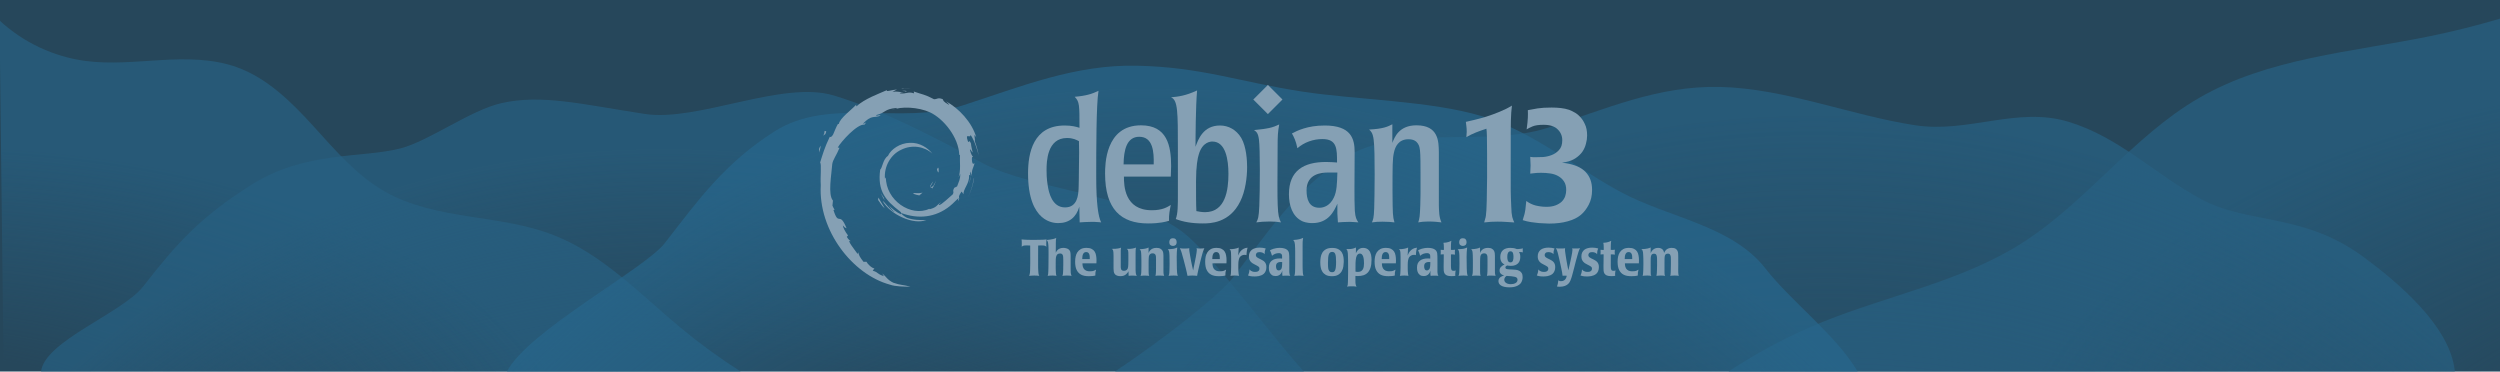 <?xml version="1.0" encoding="UTF-8" standalone="no"?>
<!-- Created with Inkscape (http://www.inkscape.org/) -->

<svg
   width="800"
   height="118.9"
   viewBox="0 0 211.667 31.459"
   version="1.1"
   id="svg5"
   sodipodi:docname="website_banner.svg"
   inkscape:version="1.2.2 (b0a8486541, 2022-12-01)"
   xmlns:inkscape="http://www.inkscape.org/namespaces/inkscape"
   xmlns:sodipodi="http://sodipodi.sourceforge.net/DTD/sodipodi-0.dtd"
   xmlns:xlink="http://www.w3.org/1999/xlink"
   xmlns="http://www.w3.org/2000/svg"
   xmlns:svg="http://www.w3.org/2000/svg"
   xmlns:i="http://ns.adobe.com/AdobeIllustrator/10.0/">
  <sodipodi:namedview
     id="namedview55"
     pagecolor="#505050"
     bordercolor="#eeeeee"
     borderopacity="1"
     inkscape:showpageshadow="0"
     inkscape:pageopacity="0"
     inkscape:pagecheckerboard="0"
     inkscape:deskcolor="#505050"
     showgrid="false"
     inkscape:zoom="1.2796164"
     inkscape:cx="326.26965"
     inkscape:cy="113.70595"
     inkscape:window-width="1920"
     inkscape:window-height="997"
     inkscape:window-x="0"
     inkscape:window-y="0"
     inkscape:window-maximized="1"
     inkscape:current-layer="svg5" />
  <defs
     id="defs2">
    <linearGradient
       id="linearGradient1163">
      <stop
         style="stop-color:#276082;stop-opacity:0;"
         offset="0.789"
         id="stop1161" />
      <stop
         style="stop-color:#276082;stop-opacity:1;"
         offset="1"
         id="stop1159" />
    </linearGradient>
    <linearGradient
       id="linearGradient1153">
      <stop
         style="stop-color:#276082;stop-opacity:0;"
         offset="0.611"
         id="stop1151" />
      <stop
         style="stop-color:#276082;stop-opacity:1;"
         offset="1"
         id="stop1149" />
    </linearGradient>
    <linearGradient
       id="linearGradient1070">
      <stop
         style="stop-color:#27678d;stop-opacity:0;"
         offset="0.673"
         id="stop1068" />
      <stop
         style="stop-color:#27678d;stop-opacity:1;"
         offset="1"
         id="stop1066" />
    </linearGradient>
    <rect
       x="-43.098"
       y="-305.288"
       width="1126.576"
       height="110.214"
       id="rect24844" />
    <radialGradient
       xlink:href="#linearGradient3744"
       id="radialGradient3746"
       cx="2002.596"
       cy="1425.461"
       fx="2002.596"
       fy="1425.461"
       r="513.49"
       gradientTransform="matrix(3.6027848e-4,-0.07,0.126,3.3077832e-4,53.917,182.178)"
       gradientUnits="userSpaceOnUse" />
    <linearGradient
       id="linearGradient3744">
      <stop
         style="stop-color:#276082;stop-opacity:0;"
         offset="0.371"
         id="stop3742" />
      <stop
         style="stop-color:#276082;stop-opacity:1;"
         offset="1"
         id="stop3740" />
    </linearGradient>
    <radialGradient
       xlink:href="#linearGradient3744"
       id="radialGradient3746-1"
       cx="2002.596"
       cy="1425.461"
       fx="2002.596"
       fy="1425.461"
       r="513.49"
       gradientTransform="matrix(-3.0892594e-4,-0.055,-0.108,2.6233871e-4,148.522,150.388)"
       gradientUnits="userSpaceOnUse" />
    <radialGradient
       xlink:href="#linearGradient1070"
       id="radialGradient1146"
       gradientUnits="userSpaceOnUse"
       gradientTransform="matrix(1.178,-1.134,1.183,1.229,18.19,-35.618)"
       cx="-16.276"
       cy="86.17"
       fx="-16.276"
       fy="86.17"
       r="48.74" />
    <radialGradient
       xlink:href="#linearGradient1153"
       id="radialGradient1155"
       cx="148.592"
       cy="163.661"
       fx="148.592"
       fy="163.661"
       r="58.742"
       gradientTransform="matrix(0.853,-1.006,1.104,0.936,-146.49,86.717)"
       gradientUnits="userSpaceOnUse" />
    <radialGradient
       xlink:href="#linearGradient1163"
       id="radialGradient1165"
       cx="57.145"
       cy="165.314"
       fx="57.145"
       fy="165.314"
       r="57.339"
       gradientTransform="matrix(0.954,-0.983,1.09,1.058,-169.94,-23.321)"
       gradientUnits="userSpaceOnUse" />
  </defs>
  <g
     id="layer1"
     style="display:inline">
    <path
       id="rect2322"
       style="display:inline;fill:#26475b;fill-opacity:1;fill-rule:evenodd;stroke-width:0.266"
       d="M 0,0 V 31.459 H 211.667 V 0 Z" />
    <path
       id="path1990"
       style="display:inline;opacity:0.717;fill:url(#radialGradient3746);fill-opacity:1;stroke-width:0.536"
       d="m 211.667,1.578 c -1.957,0.581 -3.939,1.079 -5.939,1.487 -6.647,1.356 -13.683,1.834 -19.554,5.233 -5.629,3.26 -9.562,8.872 -15.068,12.337 -5.09,3.202 -11.166,4.357 -16.744,6.603 -2.808,1.131 -5.497,2.551 -8.021,4.221 h 65.326 z" />
    <path
       id="path1990-2"
       style="display:inline;opacity:0.717;fill:url(#radialGradient3746-1);fill-opacity:1;stroke-width:0.442"
       d="M 0,1.769 V 5.137 L 0.307,31.459 H 62.715 C 60.949,30.333 59.253,29.098 57.641,27.762 54.197,24.905 51.02,21.518 46.85,19.896 44.554,19.003 42.081,18.699 39.648,18.315 37.215,17.931 34.746,17.442 32.602,16.23 30.202,14.873 28.383,12.712 26.527,10.673 24.67,8.634 22.633,6.613 20.037,5.685 18.01,4.96 15.801,4.962 13.652,5.085 11.504,5.209 9.34,5.443 7.207,5.156 4.535,4.795 1.983,3.596 0,1.769 Z" />
    <path
       id="path944"
       style="opacity:0.697;fill:url(#radialGradient1165);fill-opacity:1;stroke-width:1.926"
       d="m 33.907,12.565 c -3.293,0.851 -8.065,0.186 -12.676,3.112 -4.244,2.694 -6.232,4.874 -9.093,8.558 -1.765,2.273 -8.379,4.645 -8.662,7.224 L 110.852,31.94 c -2.792,-2.871 -8.088,-10.328 -10.786,-12.345 C 95.955,16.521 87.276,16.013 83.208,13.82 79.232,11.678 74.913,9.394 70.591,8.084 66.25,6.768 59.078,10.338 54.595,9.649 49.159,8.813 45.855,7.965 42.452,8.734 39.838,9.324 36.32,11.942 33.907,12.565 Z" />
    <path
       id="path1142"
       style="opacity:0.737;fill:url(#radialGradient1155);fill-opacity:1;stroke-width:1.926"
       d="m 145.622,7.36 c -5.256,-0.116 -9.602,1.85 -14.606,3.466 -5.197,1.678 -12.539,-0.399 -17.149,2.527 -4.244,2.694 -6.637,6.491 -9.498,10.175 -1.191,1.533 -5.962,5.262 -9.974,7.931 H 207.844 c -0.365,-3.883 -4.977,-7.653 -7.643,-9.637 -5.186,-3.86 -9.778,-2.774 -13.846,-4.967 -3.976,-2.142 -6.903,-5.235 -11.225,-6.545 -4.341,-1.316 -8.501,0.986 -12.984,0.296 -5.436,-0.836 -11.025,-3.124 -16.523,-3.246 z" />
    <path
       id="path1140"
       style="display:inline;opacity:0.703;fill:url(#radialGradient1146);fill-opacity:1;stroke-width:1.926"
       d="M 96.272,5.564 C 91.016,5.448 86.48,7.321 81.477,8.937 c -5.197,1.678 -11.272,-0.749 -15.882,2.178 -4.244,2.694 -6.46,5.8 -9.321,9.484 -1.673,2.154 -11.626,7.456 -13.351,10.86 H 157.283 C 155.445,28.353 151.673,25.551 149.465,22.722 146.622,19.078 141.293,18.452 137.225,16.259 133.249,14.117 129.808,11.152 125.486,9.842 121.145,8.526 114.778,8.45 110.295,7.761 104.859,6.925 101.771,5.686 96.272,5.564 Z"
       sodipodi:nodetypes="ssssccsssss" />
  </g>
  <g
     id="g2390"
     transform="matrix(1.025,0,0,1.025,4.032,-2.866)"
     style="display:inline"
     sodipodi:insensitive="true">
    <g
       id="g3086"
       transform="matrix(0.314,0,0,0.314,80.985,-24.005)"
       style="fill:#85a0b4;fill-opacity:1">
      <path
         i:knockout="Off"
         d="m 13.437,125.506 c -0.045,0.047 -0.045,7.506 -0.138,9.453 -0.092,1.574 -0.232,4.957 -3.568,4.957 -3.429,0 -4.263,-3.939 -4.541,-5.652 -0.324,-1.9 -0.324,-3.477 -0.324,-4.17 0,-2.225 0.139,-8.436 5.375,-8.436 1.576,0 2.456,0.465 3.151,0.834 z M 0,130.975 c 0,13.066 6.951,13.066 7.97,13.066 2.873,0 4.727,-1.576 5.514,-4.309 l 0.093,4.123 c 0.881,-0.047 1.761,-0.139 3.197,-0.139 0.51,0 0.926,0 1.298,0.047 0.371,0 0.741,0.045 1.158,0.092 -0.741,-1.482 -1.297,-4.818 -1.297,-12.049 0,-7.043 0,-18.951 0.602,-22.566 -1.667,0.789 -3.105,1.299 -6.256,1.576 1.251,1.344 1.251,2.039 1.251,8.154 -0.879,-0.277 -1.992,-0.602 -3.892,-0.602 C 1.344,118.369 0,125.598 0,130.975"
         id="path3072"
         style="fill:#85a0b4;fill-opacity:1" />
      <path
         i:knockout="Off"
         d="m 25.13,128.609 c 0.047,-3.846 0.835,-7.275 4.124,-7.275 3.615,0 3.891,3.984 3.799,7.275 z m 12.51,0.465 c 0,-5.422 -1.065,-10.752 -7.923,-10.752 -9.452,0 -9.452,10.475 -9.452,12.697 0,9.406 4.216,13.113 11.306,13.113 3.149,0 4.68,-0.461 5.514,-0.695 -0.046,-1.668 0.185,-2.734 0.465,-4.17 -0.975,0.604 -2.226,1.391 -5.006,1.391 -7.229,0 -7.322,-6.582 -7.322,-8.852 H 37.55 l 0.09,-2.732"
         id="path3074"
         style="fill:#85a0b4;fill-opacity:1" />
      <path
         i:knockout="Off"
         d="m 52.715,131.066 c 0,4.309 -0.787,10.102 -6.162,10.102 -0.742,0 -1.668,-0.141 -2.27,-0.279 -0.093,-1.668 -0.093,-4.541 -0.093,-7.877 0,-3.986 0.416,-6.068 0.742,-7.09 0.972,-3.289 3.15,-3.334 3.566,-3.334 3.522,0 4.217,4.865 4.217,8.478 z m -13.298,5.051 c 0,3.43 0,5.375 -0.556,6.857 1.9,0.742 4.262,1.158 7.09,1.158 1.807,0 7.043,0 9.869,-5.791 1.344,-2.688 1.807,-6.303 1.807,-9.037 0,-1.668 -0.186,-5.328 -1.529,-7.646 -1.296,-2.176 -3.382,-3.289 -5.605,-3.289 -4.449,0 -5.746,3.707 -6.44,5.607 0,-2.363 0.045,-10.611 0.415,-14.828 -3.011,1.391 -4.866,1.621 -6.857,1.807 1.807,0.74 1.807,3.801 1.807,13.764 v 11.398"
         id="path3076"
         style="fill:#85a0b4;fill-opacity:1" />
      <path
         i:knockout="Off"
         d="m 66.535,143.855 c -0.928,-0.139 -1.578,-0.232 -2.922,-0.232 -1.48,0 -2.502,0.094 -3.566,0.232 0.463,-0.881 0.648,-1.299 0.787,-4.309 0.186,-4.125 0.232,-15.154 -0.092,-17.471 -0.232,-1.762 -0.648,-2.039 -1.297,-2.502 3.799,-0.371 4.865,-0.648 6.625,-1.482 -0.369,2.037 -0.418,3.059 -0.418,6.162 -0.091,15.989 -0.138,17.702 0.883,19.602"
         id="path3078"
         style="fill:#85a0b4;fill-opacity:1" />
      <path
         i:knockout="Off"
         d="m 81.373,130.74 c -0.092,2.92 -0.139,4.959 -0.928,6.58 -0.973,2.086 -2.594,2.688 -3.799,2.688 -2.783,0 -3.383,-2.316 -3.383,-4.586 0,-4.355 3.893,-4.682 5.652,-4.682 z m -12.744,5.701 c 0,2.92 0.881,5.838 3.477,7.09 1.158,0.51 2.316,0.51 2.688,0.51 4.264,0 5.699,-3.152 6.58,-5.098 -0.047,2.039 0,3.289 0.139,4.912 0.834,-0.047 1.668,-0.139 3.059,-0.139 0.787,0 1.529,0.092 2.316,0.139 -0.51,-0.787 -0.787,-1.252 -0.928,-3.059 -0.092,-1.76 -0.092,-3.521 -0.092,-5.977 l 0.047,-9.453 c 0,-3.523 -0.928,-6.998 -7.879,-6.998 -4.586,0 -7.273,1.391 -8.617,2.086 0.557,1.02 1.02,1.898 1.436,3.893 1.809,-1.576 4.172,-2.41 6.58,-2.41 3.848,0 3.848,2.549 3.848,6.162 -0.881,-0.045 -1.623,-0.137 -2.875,-0.137 -5.887,10e-4 -9.779,2.268 -9.779,8.479"
         id="path3080"
         style="fill:#85a0b4;fill-opacity:1" />
      <path
         i:knockout="Off"
         d="m 108.063,139.268 c 0.047,1.576 0.047,3.244 0.695,4.588 -1.021,-0.092 -1.623,-0.232 -3.521,-0.232 -1.113,0 -1.715,0.094 -2.596,0.232 0.184,-0.602 0.279,-0.834 0.371,-1.623 0.139,-1.064 0.232,-4.633 0.232,-5.885 v -5.004 c 0,-2.178 0,-5.33 -0.141,-6.441 -0.092,-0.787 -0.322,-2.918 -3.012,-2.918 -2.641,0 -3.521,1.945 -3.846,3.521 -0.369,1.621 -0.369,3.383 -0.369,10.24 0.045,5.932 0.045,6.486 0.508,8.109 -0.787,-0.092 -1.76,-0.184 -3.15,-0.184 -1.113,0 -1.854,0.045 -2.779,0.184 0.324,-0.742 0.51,-1.113 0.602,-3.707 0.094,-2.549 0.279,-15.061 -0.141,-18.025 -0.23,-1.809 -0.695,-2.225 -1.203,-2.688 3.754,-0.186 4.957,-0.789 6.117,-1.389 v 4.91 c 0.555,-1.438 1.713,-4.635 6.348,-4.635 5.793,0 5.838,4.217 5.885,6.996 v 13.951"
         id="path3082"
         style="fill:#85a0b4;fill-opacity:1" />
      <path
         i:knockout="Off"
         fill="#85a0b4"
         d="m 66.926,111.533 -3.838,3.836 -3.836,-3.836 3.836,-3.836 3.838,3.836"
         id="path3084"
         style="fill:#85a0b4;fill-opacity:1" />
    </g>
    <g
       id="g3258"
       transform="matrix(0.46,0,0,0.437,-343.244,-442.09)">
      <path
         d="m 1008.911,1051.14 q 0,0.831 0,1.538 0,0.677 0,1.353 0.031,0.677 0.031,1.415 0.031,0.708 0.062,1.569 0.031,0.738 0.062,1.23 0.061,0.492 0.123,0.831 0.092,0.338 0.184,0.585 0.092,0.215 0.185,0.431 -0.615,-0.062 -1.415,-0.092 -0.769,-0.062 -1.569,-0.062 -0.615,0 -1.169,0.031 -0.554,0.031 -1.261,0.123 0.092,-0.308 0.154,-0.584 0.092,-0.277 0.154,-0.677 0.062,-0.431 0.092,-1.077 0.031,-0.646 0.061,-1.722 l 0.062,-4.306 v -4.614 q 0,-2.03 -0.031,-3.261 -0.031,-1.23 -0.092,-1.476 -0.984,0.338 -1.876,0.708 -0.892,0.369 -1.722,0.892 l 0.062,-1.015 q 0,-0.646 -0.062,-1.077 -0.031,-0.461 -0.092,-0.8 0.523,-0.123 1.507,-0.369 0.984,-0.246 2.153,-0.615 1.2,-0.4 2.399,-0.923 1.23,-0.523 2.215,-1.169 -0.062,0.738 -0.123,1.323 -0.031,0.554 -0.062,1.415 0,0.861 -0.031,2.307 0,1.446 0,3.937 z"
         style="font-weight:bold;font-size:24.847px;font-family:Poppl-Laudatio;-inkscape-font-specification:'Poppl-Laudatio, Bold';white-space:pre;fill:#85a0b4;stroke:none;stroke-width:9.014"
         id="path3249" />
      <path
         d="m 1016.231,1038.374 q 0.892,0 1.661,0.092 0.8,0.092 1.507,0.338 0.338,0.123 0.861,0.431 0.554,0.277 1.077,0.861 0.523,0.554 0.892,1.415 0.4,0.861 0.4,2.153 0,0.769 -0.215,1.569 -0.184,0.8 -0.646,1.507 -0.461,0.677 -1.2,1.2 -0.738,0.523 -1.784,0.738 l -0.677,0.123 0.708,0.092 q 2.399,0.4 3.537,1.661 1.169,1.261 1.169,3.384 0,1.63 -0.615,2.83 -0.585,1.169 -1.384,1.876 -0.892,0.8 -2.369,1.23 -1.446,0.431 -3.322,0.431 -0.184,0 -0.677,-0.031 -0.492,0 -1.169,-0.061 -0.677,-0.062 -1.446,-0.185 -0.738,-0.123 -1.476,-0.369 0.123,-0.4 0.215,-0.769 0.123,-0.369 0.185,-0.769 0.092,-0.431 0.123,-0.923 0.062,-0.492 0.123,-1.169 0.769,0.615 1.692,0.861 0.954,0.246 1.938,0.246 0.954,0 1.63,-0.277 0.677,-0.277 1.107,-0.708 0.431,-0.461 0.615,-1.015 0.184,-0.585 0.184,-1.169 0,-1.015 -0.4,-1.63 -0.4,-0.646 -1.046,-1.015 -0.615,-0.369 -1.415,-0.492 -0.8,-0.123 -1.63,-0.123 -0.8,0 -1.169,0.062 -0.369,0.031 -0.8,0.092 0.031,-0.4 0.031,-0.769 0.031,-0.369 0.031,-0.769 -0.031,-0.431 -0.031,-0.8 0,-0.4 -0.031,-0.831 0.246,0.031 0.492,0.062 0.246,0 0.646,0 0.4,0 1.169,-0.031 0.769,-0.062 1.538,-0.369 0.769,-0.308 1.323,-0.954 0.584,-0.646 0.584,-1.846 0,-1.23 -0.831,-2.061 -0.8,-0.861 -2.522,-0.861 -1.323,0 -1.999,0.308 -0.677,0.308 -1.046,0.554 0.185,-1.415 0.215,-2.184 0.031,-0.769 0,-1.446 0.831,-0.184 1.784,-0.338 0.984,-0.154 2.461,-0.154 z"
         style="font-weight:bold;font-size:24.847px;font-family:Poppl-Laudatio;-inkscape-font-specification:'Poppl-Laudatio, Bold';white-space:pre;fill:#85a0b4;stroke:none;stroke-width:9.014"
         id="path3251" />
    </g>
    <g
       aria-label="The universal operating system"
       transform="matrix(0.176,0,0,0.176,88.012,75.31)"
       id="text24842"
       style="font-size:24px;font-family:Poppl-Laudatio;-inkscape-font-specification:'Poppl-Laudatio, Normal';white-space:pre;shape-inside:url(#rect24844);display:inline;opacity:1;fill:#85a0b4;fill-opacity:1;stroke-width:7.281">
      <path
         d="m -35.202,-290.856 q 0,1.152 0,2.04 0,0.864 0,1.56 0.024,0.696 0.024,1.248 0.024,0.552 0.048,1.032 0.024,0.624 0.072,1.008 0.048,0.384 0.096,0.648 0.072,0.24 0.144,0.432 0.072,0.168 0.168,0.336 -0.456,-0.048 -1.008,-0.096 -0.528,-0.048 -1.368,-0.048 -0.624,0 -1.176,0.048 -0.552,0.024 -1.248,0.096 0.096,-0.168 0.168,-0.336 0.072,-0.192 0.12,-0.432 0.072,-0.264 0.12,-0.648 0.048,-0.384 0.072,-1.008 0.024,-0.48 0.024,-1.032 0.024,-0.552 0.024,-1.248 0.024,-0.696 0.024,-1.56 0,-0.888 0,-2.04 l -0.024,-5.928 -1.464,-0.048 q -0.624,0 -1.008,0.024 -0.384,0.024 -0.648,0.096 -0.264,0.048 -0.456,0.192 -0.192,0.12 -0.384,0.336 0,-0.408 0,-0.816 0.024,-0.408 0.024,-0.816 0,-0.504 -0.024,-0.912 -0.024,-0.408 -0.096,-0.912 0.696,0.048 1.368,0.096 0.696,0.024 1.368,0.072 0.696,0.024 1.368,0.024 0.672,0 1.344,0 0.648,0 1.44,0 0.792,-0.024 1.632,-0.024 0.84,-0.024 1.656,-0.048 0.84,-0.048 1.56,-0.12 -0.048,0.336 -0.096,0.792 -0.048,0.432 -0.048,1.056 0.024,0.552 0.024,0.912 0,0.36 0.024,0.696 -0.192,-0.216 -0.384,-0.336 -0.192,-0.144 -0.456,-0.192 -0.264,-0.072 -0.672,-0.096 -0.384,-0.024 -0.984,-0.024 l -1.344,0.048 z"
         id="path892"
         style="fill:#85a0b4;fill-opacity:1" />
      <path
         d="m -30.306,-291.864 q 0,-1.296 0,-2.184 0,-0.912 -0.024,-1.56 -0.024,-0.672 -0.048,-1.152 -0.024,-0.48 -0.096,-0.936 -0.12,-0.816 -0.312,-1.128 -0.168,-0.312 -0.408,-0.552 1.056,-0.096 1.776,-0.216 0.744,-0.12 1.248,-0.24 0.504,-0.12 0.84,-0.24 0.36,-0.144 0.624,-0.264 -0.072,0.432 -0.12,0.768 -0.024,0.336 -0.048,0.72 -0.024,0.384 -0.024,0.888 0,0.48 0,1.224 l -0.024,3.36 q 0.12,-0.264 0.336,-0.648 0.24,-0.408 0.624,-0.768 0.408,-0.36 1.032,-0.624 0.624,-0.264 1.56,-0.264 0.672,0 1.296,0.168 0.624,0.144 1.104,0.48 0.768,0.6 0.888,1.368 0.144,0.768 0.144,1.752 v 6.408 q 0,0.768 0.048,1.536 0.072,0.768 0.408,1.416 -0.384,-0.048 -0.912,-0.096 -0.528,-0.048 -1.296,-0.048 -0.648,0 -1.176,0.048 -0.528,0.048 -0.96,0.096 0.264,-0.504 0.312,-1.248 0.048,-0.744 0.096,-2.064 0,-0.648 0,-1.008 0.024,-0.384 0.024,-0.624 0,-0.24 0,-0.408 0,-0.168 0,-0.408 0,-0.264 0,-0.648 0,-0.408 0,-1.104 0,-0.72 -0.048,-1.272 -0.024,-0.576 -0.192,-0.936 -0.144,-0.384 -0.456,-0.576 -0.288,-0.192 -0.816,-0.192 -0.768,0 -1.176,0.336 -0.408,0.312 -0.6,0.912 -0.192,0.6 -0.24,1.464 -0.024,0.84 -0.024,1.92 v 2.424 q 0.024,0.744 0.048,1.296 0.024,0.528 0.048,0.936 0.048,0.384 0.096,0.672 0.072,0.288 0.192,0.528 -0.456,-0.072 -0.864,-0.096 -0.408,-0.048 -0.984,-0.048 -0.816,0 -1.344,0.048 -0.528,0.048 -0.984,0.096 0.192,-0.408 0.264,-1.056 0.072,-0.624 0.072,-1.32 0.024,-0.72 0.048,-1.8 z"
         id="path894"
         style="fill:#85a0b4;fill-opacity:1" />
      <path
         d="m -14.394,-288.432 q 0,0.288 0.024,0.672 0.024,0.36 0.12,0.768 0.12,0.408 0.312,0.816 0.216,0.384 0.576,0.72 0.312,0.288 0.672,0.456 0.384,0.144 0.72,0.216 0.36,0.072 0.648,0.096 0.312,0 0.456,0 1.248,0 1.872,-0.264 0.648,-0.288 0.984,-0.504 -0.192,0.792 -0.288,1.368 -0.072,0.576 -0.048,1.392 -0.744,0.192 -1.488,0.24 -0.72,0.072 -1.488,0.072 -1.152,0 -2.064,-0.168 -0.888,-0.168 -1.632,-0.552 -1.296,-0.672 -2.064,-2.136 -0.744,-1.464 -0.744,-3.984 0,-1.152 0.216,-2.304 0.24,-1.152 0.816,-2.064 0.6,-0.936 1.632,-1.512 1.056,-0.576 2.688,-0.576 1.464,0 2.376,0.48 0.936,0.456 1.44,1.272 0.504,0.792 0.672,1.872 0.192,1.056 0.192,2.232 l -0.048,1.392 z m 3.432,-1.992 q 0.024,-0.6 -0.024,-1.176 -0.024,-0.6 -0.192,-1.056 -0.168,-0.48 -0.528,-0.768 -0.336,-0.288 -0.936,-0.288 -0.6,0 -0.96,0.288 -0.36,0.288 -0.552,0.768 -0.192,0.456 -0.264,1.056 -0.072,0.576 -0.072,1.176 z"
         id="path896"
         style="fill:#85a0b4;fill-opacity:1" />
      <path
         d="m 10.542,-287.328 q 0,1.248 0,2.016 0.024,0.768 0.072,1.248 0.024,0.384 0.096,0.624 0.072,0.24 0.144,0.408 0.072,0.168 0.144,0.288 0.096,0.096 0.192,0.192 -0.504,-0.048 -0.96,-0.072 -0.432,-0.048 -1.104,-0.048 -0.6,0 -1.008,0.024 -0.384,0.024 -0.84,0.096 l -0.072,-2.16 q -0.168,0.288 -0.432,0.696 -0.264,0.384 -0.696,0.744 -0.432,0.36 -1.08,0.624 -0.648,0.24 -1.584,0.24 -0.84,0 -1.536,-0.24 -0.672,-0.264 -0.936,-0.576 -0.288,-0.312 -0.432,-0.6 -0.144,-0.312 -0.216,-0.816 -0.072,-0.504 -0.096,-1.296 0,-0.816 0,-2.16 v -2.592 q 0,-0.672 0,-1.152 0,-0.504 -0.024,-0.864 0,-0.36 -0.024,-0.624 -0.024,-0.264 -0.048,-0.528 -0.096,-0.744 -0.288,-0.984 -0.192,-0.24 -0.432,-0.384 0.96,0.024 1.656,-0.024 0.72,-0.072 1.224,-0.144 0.528,-0.096 0.864,-0.192 0.336,-0.12 0.6,-0.216 -0.048,0.336 -0.096,0.648 -0.024,0.288 -0.048,0.792 0,0.48 0,1.296 0,0.792 0,2.16 v 3.888 q 0,0.36 0.024,0.744 0.024,0.36 0.168,0.672 0.144,0.288 0.432,0.48 0.312,0.192 0.864,0.192 0.552,0 0.912,-0.168 0.36,-0.168 0.552,-0.384 0.216,-0.24 0.288,-0.456 0.096,-0.24 0.12,-0.336 0.072,-0.288 0.12,-0.672 0.048,-0.408 0.072,-1.08 0.024,-0.672 0.024,-1.704 0,-1.032 0,-2.592 0,-0.84 -0.024,-1.32 -0.024,-0.504 -0.12,-0.792 -0.072,-0.312 -0.24,-0.456 -0.144,-0.168 -0.384,-0.312 0.936,0 1.584,-0.024 0.672,-0.048 1.152,-0.144 0.504,-0.096 0.864,-0.192 0.384,-0.12 0.744,-0.264 -0.072,0.432 -0.12,0.744 -0.024,0.288 -0.048,0.816 0,0.504 -0.024,1.416 0,0.888 0,2.496 z"
         id="path898"
         style="fill:#85a0b4;fill-opacity:1" />
      <path
         d="m 16.638,-293.28 q 0.12,-0.288 0.336,-0.696 0.24,-0.408 0.648,-0.768 0.408,-0.384 1.056,-0.648 0.672,-0.288 1.68,-0.288 1.2,0 1.848,0.408 0.672,0.384 0.984,0.96 0.312,0.576 0.36,1.224 0.072,0.648 0.072,1.152 v 7.176 q 0,0.552 0.024,0.912 0.048,0.36 0.096,0.6 0.048,0.216 0.096,0.384 0.072,0.144 0.144,0.312 -0.24,-0.024 -0.456,-0.048 -0.216,-0.024 -0.48,-0.024 -0.24,-0.024 -0.576,-0.024 -0.312,-0.024 -0.744,-0.024 -0.624,0 -1.032,0.024 -0.384,0.024 -0.84,0.096 0.048,-0.168 0.096,-0.36 0.072,-0.192 0.096,-0.6 0.048,-0.408 0.072,-1.104 0.024,-0.72 0.024,-1.944 v -3.816 q 0,-0.576 -0.024,-1.08 -0.024,-0.504 -0.192,-0.864 -0.144,-0.36 -0.48,-0.576 -0.312,-0.216 -0.888,-0.216 -0.552,0 -0.912,0.192 -0.336,0.192 -0.528,0.456 -0.168,0.24 -0.24,0.504 -0.072,0.24 -0.096,0.36 -0.048,0.288 -0.072,0.864 -0.024,0.552 -0.048,1.296 0,0.72 0,1.536 0,0.816 0,1.608 0,1.128 0,1.8 0.024,0.648 0.048,1.032 0.048,0.384 0.096,0.576 0.072,0.168 0.144,0.336 -0.432,-0.048 -0.888,-0.072 -0.456,-0.048 -1.176,-0.048 -0.48,0 -0.936,0.024 -0.456,0.024 -1.08,0.096 0.12,-0.24 0.192,-0.552 0.072,-0.336 0.12,-0.648 0.024,-0.168 0.048,-0.624 0.024,-0.456 0.024,-1.056 0.024,-0.624 0.024,-1.368 0,-0.768 0,-1.56 0,-0.792 0,-1.44 0,-0.672 -0.024,-1.248 0,-0.576 -0.024,-1.128 -0.024,-0.552 -0.072,-1.152 -0.048,-0.84 -0.288,-1.224 -0.216,-0.384 -0.432,-0.504 0.888,-0.048 1.512,-0.096 0.624,-0.072 1.08,-0.168 0.48,-0.096 0.84,-0.216 0.384,-0.144 0.768,-0.312 z"
         id="path900"
         style="fill:#85a0b4;fill-opacity:1" />
      <path
         d="m 26.454,-292.152 q -0.024,-0.792 -0.096,-1.248 -0.048,-0.48 -0.144,-0.768 -0.072,-0.312 -0.216,-0.48 -0.144,-0.192 -0.36,-0.384 0.912,-0.048 1.536,-0.096 0.624,-0.048 1.104,-0.12 0.48,-0.096 0.888,-0.24 0.432,-0.144 0.936,-0.36 -0.264,1.92 -0.264,4.344 0.024,2.4 0.072,5.448 0.024,0.888 0.096,1.848 0.072,0.96 0.36,1.656 -0.408,-0.048 -0.84,-0.096 -0.408,-0.048 -1.08,-0.048 -0.84,0 -1.44,0.048 -0.6,0.048 -1.008,0.096 0.096,-0.192 0.168,-0.336 0.072,-0.168 0.12,-0.408 0.072,-0.264 0.096,-0.648 0.024,-0.384 0.048,-1.032 0.024,-0.648 0.048,-1.488 0.024,-0.84 0.024,-1.776 0,-0.936 -0.024,-1.92 0,-1.008 -0.024,-1.992 z m 3.36,-6.36 q 0.024,1.056 -0.48,1.488 -0.48,0.432 -1.224,0.432 -0.768,0 -1.272,-0.432 -0.48,-0.432 -0.48,-1.32 0,-0.744 0.384,-1.296 0.384,-0.552 1.368,-0.552 0.84,0 1.248,0.456 0.432,0.456 0.456,1.224 z"
         id="path902"
         style="fill:#85a0b4;fill-opacity:1" />
      <path
         d="m 38.07,-287.664 q 0.168,-0.768 0.36,-1.8 0.216,-1.032 0.408,-2.04 0.192,-1.032 0.312,-1.92 0.144,-0.888 0.144,-1.344 0,-0.264 -0.048,-0.408 -0.048,-0.168 -0.12,-0.336 0.216,0.024 0.408,0.048 0.192,0.024 0.408,0.048 0.216,0.024 0.456,0.048 0.24,0 0.528,0 0.672,0 1.104,-0.048 0.456,-0.048 0.792,-0.096 l -0.24,0.504 q -0.216,0.456 -0.528,1.464 -0.288,0.984 -0.624,2.256 -0.336,1.248 -0.672,2.64 -0.336,1.368 -0.624,2.616 -0.264,1.224 -0.48,2.184 -0.192,0.936 -0.24,1.296 -0.552,-0.072 -1.032,-0.096 -0.456,-0.048 -1.2,-0.048 -0.408,0 -0.72,0.024 -0.288,0 -0.552,0.024 -0.24,0 -0.48,0.048 -0.24,0.024 -0.528,0.048 -0.12,-0.672 -0.336,-1.608 -0.192,-0.936 -0.456,-1.968 -0.264,-1.056 -0.552,-2.136 -0.264,-1.08 -0.528,-2.04 -0.264,-0.96 -0.48,-1.704 -0.192,-0.768 -0.312,-1.152 -0.192,-0.6 -0.312,-0.96 -0.12,-0.384 -0.24,-0.624 -0.096,-0.264 -0.192,-0.432 -0.096,-0.168 -0.192,-0.36 0.24,0.048 0.456,0.072 0.216,0.024 0.456,0.048 0.264,0.024 0.504,0.048 0.264,0 0.576,0 0.888,0 1.416,-0.024 0.552,-0.048 1.056,-0.12 l -0.024,0.192 q -0.072,0.336 0.048,1.2 0.12,0.864 0.312,1.896 0.288,1.512 0.48,2.688 0.216,1.152 0.384,1.848 l 0.576,2.592 z"
         id="path904"
         style="fill:#85a0b4;fill-opacity:1" />
      <path
         d="m 46.638,-288.432 q 0,0.288 0.024,0.672 0.024,0.36 0.12,0.768 0.12,0.408 0.312,0.816 0.216,0.384 0.576,0.72 0.312,0.288 0.672,0.456 0.384,0.144 0.72,0.216 0.36,0.072 0.648,0.096 0.312,0 0.456,0 1.248,0 1.872,-0.264 0.648,-0.288 0.984,-0.504 -0.192,0.792 -0.288,1.368 -0.072,0.576 -0.048,1.392 -0.744,0.192 -1.488,0.24 -0.72,0.072 -1.488,0.072 -1.152,0 -2.064,-0.168 -0.888,-0.168 -1.632,-0.552 -1.296,-0.672 -2.064,-2.136 -0.744,-1.464 -0.744,-3.984 0,-1.152 0.216,-2.304 0.24,-1.152 0.816,-2.064 0.6,-0.936 1.632,-1.512 1.056,-0.576 2.688,-0.576 1.464,0 2.376,0.48 0.936,0.456 1.44,1.272 0.504,0.792 0.672,1.872 0.192,1.056 0.192,2.232 l -0.048,1.392 z m 3.432,-1.992 q 0.024,-0.6 -0.024,-1.176 -0.024,-0.6 -0.192,-1.056 -0.168,-0.48 -0.528,-0.768 -0.336,-0.288 -0.936,-0.288 -0.6,0 -0.96,0.288 -0.36,0.288 -0.552,0.768 -0.192,0.456 -0.264,1.056 -0.072,0.576 -0.072,1.176 z"
         id="path906"
         style="fill:#85a0b4;fill-opacity:1" />
      <path
         d="m 58.71,-292.056 q 0.144,-0.384 0.408,-0.96 0.264,-0.576 0.744,-1.152 0.504,-0.576 1.272,-1.032 0.792,-0.456 1.968,-0.576 -0.312,1.152 -0.408,2.064 -0.072,0.888 -0.12,1.44 -0.192,-0.048 -0.408,-0.096 -0.192,-0.048 -0.456,-0.048 -0.768,0 -1.368,0.336 -0.6,0.336 -0.936,0.84 -0.264,0.408 -0.456,1.272 -0.192,0.84 -0.192,2.28 0,0.624 0,1.392 0,0.744 0.024,1.464 0.048,0.72 0.12,1.344 0.072,0.624 0.192,0.936 -0.408,-0.048 -0.84,-0.096 -0.432,-0.048 -1.056,-0.048 -1.032,0 -2.136,0.144 0.072,-0.24 0.12,-0.432 0.048,-0.216 0.096,-0.648 0.048,-0.528 0.072,-1.32 0.048,-0.816 0.048,-1.728 v -3.336 q 0,-0.672 0,-1.176 0,-0.528 -0.024,-0.96 0,-0.432 -0.024,-0.792 -0.024,-0.36 -0.048,-0.744 -0.072,-0.72 -0.264,-0.96 -0.168,-0.264 -0.408,-0.432 0.744,0 1.32,-0.024 0.576,-0.048 1.056,-0.144 0.504,-0.096 0.96,-0.216 0.48,-0.144 0.984,-0.36 z"
         id="path908"
         style="fill:#85a0b4;fill-opacity:1" />
      <path
         d="m 68.766,-295.8 q 0.696,0 1.416,0.096 0.72,0.096 1.416,0.288 -0.264,0.648 -0.384,1.224 -0.096,0.576 -0.12,1.488 -0.408,-0.552 -1.056,-0.768 -0.648,-0.216 -1.344,-0.216 -0.912,0 -1.32,0.432 -0.384,0.408 -0.384,0.912 0,0.696 0.576,1.128 0.576,0.408 1.752,0.936 0.504,0.264 0.984,0.552 0.48,0.288 0.84,0.696 0.36,0.384 0.576,0.96 0.216,0.576 0.216,1.392 0,1.104 -0.336,1.872 -0.312,0.744 -0.84,1.248 -0.528,0.48 -1.176,0.744 -0.624,0.264 -1.248,0.384 -0.624,0.12 -1.152,0.144 -0.528,0.024 -0.84,0.024 -1.296,0 -2.016,-0.168 -0.696,-0.168 -1.032,-0.288 0.336,-0.696 0.48,-1.296 0.168,-0.624 0.24,-1.56 0.072,0.12 0.24,0.312 0.192,0.192 0.48,0.384 0.312,0.192 0.768,0.336 0.48,0.144 1.176,0.144 0.744,0 1.152,-0.192 0.432,-0.216 0.6,-0.48 0.192,-0.264 0.216,-0.504 0.048,-0.24 0.048,-0.312 0,-0.336 -0.096,-0.552 -0.096,-0.24 -0.36,-0.432 -0.24,-0.216 -0.672,-0.432 -0.432,-0.24 -1.104,-0.576 -0.456,-0.24 -0.96,-0.528 -0.48,-0.312 -0.888,-0.744 -0.384,-0.432 -0.648,-1.032 -0.24,-0.624 -0.24,-1.488 0,-1.056 0.36,-1.824 0.384,-0.792 1.032,-1.296 0.672,-0.504 1.584,-0.744 0.936,-0.264 2.064,-0.264 z"
         id="path910"
         style="fill:#85a0b4;fill-opacity:1" />
      <path
         d="m 82.686,-284.232 q 0.048,0.768 0.168,1.104 0.12,0.312 0.288,0.576 -0.408,-0.072 -0.864,-0.072 -0.456,-0.024 -0.984,-0.024 -0.48,0 -0.912,0.024 -0.432,0.024 -0.912,0.072 -0.072,-0.36 -0.096,-0.864 0,-0.504 0.024,-1.512 -0.12,0.336 -0.312,0.768 -0.192,0.408 -0.552,0.792 -0.336,0.384 -0.912,0.648 -0.552,0.264 -1.392,0.264 -1.08,0 -1.704,-0.456 -0.624,-0.456 -0.96,-1.08 -0.312,-0.648 -0.408,-1.296 -0.072,-0.672 -0.072,-1.104 0,-1.176 0.36,-1.992 0.384,-0.816 1.056,-1.32 0.672,-0.528 1.584,-0.768 0.936,-0.24 2.064,-0.24 0.408,0 0.648,0.024 0.264,0 0.504,0.048 0.024,-0.6 0,-1.08 0,-0.48 -0.144,-0.792 -0.144,-0.336 -0.48,-0.504 -0.312,-0.192 -0.888,-0.192 -0.888,0 -1.728,0.312 -0.816,0.312 -1.488,0.936 -0.264,-0.984 -0.48,-1.512 -0.216,-0.552 -0.504,-1.056 0.24,-0.12 0.624,-0.312 0.408,-0.216 0.984,-0.384 0.576,-0.192 1.32,-0.312 0.768,-0.144 1.752,-0.144 1.08,0 1.992,0.24 0.912,0.24 1.464,0.744 0.36,0.336 0.552,0.696 0.192,0.36 0.288,0.912 0.096,0.528 0.096,1.32 0.024,0.768 0.024,1.944 z m -4.152,-4.824 q -0.888,0 -1.488,0.456 -0.6,0.456 -0.6,1.608 0,0.768 0.288,1.344 0.312,0.552 1.008,0.552 0.072,0 0.24,-0.024 0.192,-0.024 0.384,-0.144 0.216,-0.12 0.408,-0.336 0.216,-0.216 0.336,-0.624 0.072,-0.192 0.096,-0.408 0.048,-0.24 0.072,-0.552 0.024,-0.336 0.048,-0.768 0.024,-0.432 0.024,-1.056 z"
         id="path912"
         style="fill:#85a0b4;fill-opacity:1" />
      <path
         d="m 88.926,-289.776 q 0,0.912 0,1.632 0,0.696 0,1.296 0.024,0.576 0.024,1.08 0.024,0.48 0.048,0.984 0.024,0.552 0.048,0.912 0.048,0.336 0.096,0.576 0.048,0.24 0.12,0.408 0.072,0.168 0.144,0.336 -0.48,-0.048 -0.888,-0.072 -0.408,-0.048 -1.104,-0.048 -0.864,0 -1.392,0.048 -0.504,0.024 -0.984,0.072 0.096,-0.264 0.168,-0.504 0.072,-0.264 0.12,-0.696 0.048,-0.384 0.072,-0.912 0.024,-0.552 0.024,-1.152 0.024,-0.6 0.024,-1.176 0,-0.6 0,-1.08 v -4.32 q 0,-0.984 0,-1.728 0,-0.744 -0.024,-1.32 -0.024,-0.576 -0.048,-1.008 -0.024,-0.456 -0.048,-0.84 -0.048,-0.552 -0.144,-0.888 -0.096,-0.36 -0.216,-0.576 -0.096,-0.24 -0.216,-0.36 -0.12,-0.144 -0.264,-0.264 0.936,-0.048 1.608,-0.144 0.696,-0.096 1.224,-0.216 0.552,-0.144 0.984,-0.288 0.456,-0.168 0.888,-0.36 -0.096,0.504 -0.144,0.912 -0.048,0.384 -0.096,0.984 -0.024,0.576 -0.024,1.488 0,0.912 0,2.448 z"
         id="path914"
         style="fill:#85a0b4;fill-opacity:1" />
      <path
         d="m 108.246,-289.104 q -0.024,0.96 -0.192,2.136 -0.168,1.176 -0.744,2.208 -0.552,1.008 -1.656,1.704 -1.08,0.672 -2.928,0.672 -1.776,0 -2.856,-0.576 -1.056,-0.6 -1.656,-1.536 -0.6,-0.936 -0.792,-2.088 -0.192,-1.152 -0.192,-2.304 0,-1.152 0.192,-2.352 0.192,-1.2 0.768,-2.184 0.6,-0.984 1.704,-1.608 1.104,-0.624 2.928,-0.624 1.824,0 2.904,0.624 1.104,0.6 1.656,1.56 0.576,0.96 0.72,2.136 0.168,1.152 0.144,2.232 z m -3.6,-0.024 q 0,-1.368 -0.096,-2.256 -0.096,-0.912 -0.312,-1.44 -0.216,-0.528 -0.576,-0.744 -0.36,-0.216 -0.864,-0.216 -0.552,0 -0.936,0.264 -0.384,0.264 -0.624,0.888 -0.216,0.6 -0.312,1.608 -0.096,1.008 -0.096,2.496 0,0.984 0.048,1.776 0.048,0.792 0.24,1.344 0.216,0.552 0.6,0.864 0.384,0.288 1.032,0.288 0.48,0 0.816,-0.168 0.36,-0.192 0.6,-0.696 0.24,-0.528 0.36,-1.488 0.12,-0.96 0.12,-2.52 z"
         id="path916"
         style="fill:#85a0b4;fill-opacity:1" />
      <path
         d="m 113.718,-280.368 q 0,0.72 0.024,1.176 0.048,0.456 0.12,0.768 0.072,0.312 0.168,0.528 0.096,0.216 0.24,0.432 -0.216,-0.048 -0.432,-0.072 -0.192,-0.024 -0.432,-0.048 -0.264,-0.048 -0.552,-0.048 -0.264,0 -0.672,0 -0.48,0 -0.816,0 -0.312,0.024 -0.576,0.024 -0.264,0.024 -0.504,0.048 -0.216,0.048 -0.504,0.096 0.12,-0.24 0.192,-0.408 0.096,-0.168 0.144,-0.528 0.048,-0.336 0.072,-1.128 0.048,-0.768 0.048,-1.656 0.024,-0.864 0.024,-1.704 0.024,-0.84 0.024,-1.272 v -3.504 q 0,-1.512 -0.024,-2.856 -0.024,-1.368 -0.096,-2.472 -0.048,-0.552 -0.12,-0.888 -0.048,-0.36 -0.144,-0.576 -0.096,-0.24 -0.216,-0.384 -0.12,-0.144 -0.264,-0.288 l 0.84,0.024 q 1.584,0 2.424,-0.264 0.84,-0.264 1.296,-0.48 l -0.048,2.736 q 0.144,-0.312 0.36,-0.744 0.24,-0.432 0.624,-0.84 0.408,-0.408 0.984,-0.696 0.6,-0.288 1.464,-0.288 0.888,0 1.512,0.288 0.648,0.264 1.08,0.744 0.456,0.456 0.696,1.056 0.264,0.576 0.408,1.2 0.144,0.624 0.168,1.224 0.048,0.576 0.048,1.056 0,2.184 -0.456,3.648 -0.456,1.464 -1.296,2.352 -0.84,0.888 -2.016,1.272 -1.176,0.384 -2.616,0.384 -0.336,0 -0.6,-0.024 -0.264,0 -0.576,-0.048 z m 2.088,-12.648 q -0.552,0 -1.008,0.408 -0.456,0.408 -0.72,1.392 -0.264,1.08 -0.312,2.784 -0.024,1.68 -0.024,3.888 0.216,0.048 0.432,0.096 0.24,0.048 0.624,0.048 0.936,0 1.512,-0.312 0.576,-0.336 0.888,-0.888 0.336,-0.552 0.432,-1.296 0.12,-0.768 0.12,-1.632 0,-0.816 -0.096,-1.608 -0.072,-0.816 -0.288,-1.44 -0.216,-0.648 -0.6,-1.032 -0.36,-0.408 -0.96,-0.408 z"
         id="path918"
         style="fill:#85a0b4;fill-opacity:1" />
      <path
         d="m 126.15,-288.432 q 0,0.288 0.024,0.672 0.024,0.36 0.12,0.768 0.12,0.408 0.312,0.816 0.216,0.384 0.576,0.72 0.312,0.288 0.672,0.456 0.384,0.144 0.72,0.216 0.36,0.072 0.648,0.096 0.312,0 0.456,0 1.248,0 1.872,-0.264 0.648,-0.288 0.984,-0.504 -0.192,0.792 -0.288,1.368 -0.072,0.576 -0.048,1.392 -0.744,0.192 -1.488,0.24 -0.72,0.072 -1.488,0.072 -1.152,0 -2.064,-0.168 -0.888,-0.168 -1.632,-0.552 -1.296,-0.672 -2.064,-2.136 -0.744,-1.464 -0.744,-3.984 0,-1.152 0.216,-2.304 0.24,-1.152 0.816,-2.064 0.6,-0.936 1.632,-1.512 1.056,-0.576 2.688,-0.576 1.464,0 2.376,0.48 0.936,0.456 1.44,1.272 0.504,0.792 0.672,1.872 0.192,1.056 0.192,2.232 l -0.048,1.392 z m 3.432,-1.992 q 0.024,-0.6 -0.024,-1.176 -0.024,-0.6 -0.192,-1.056 -0.168,-0.48 -0.528,-0.768 -0.336,-0.288 -0.936,-0.288 -0.6,0 -0.96,0.288 -0.36,0.288 -0.552,0.768 -0.192,0.456 -0.264,1.056 -0.072,0.576 -0.072,1.176 z"
         id="path920"
         style="fill:#85a0b4;fill-opacity:1" />
      <path
         d="m 138.222,-292.056 q 0.144,-0.384 0.408,-0.96 0.264,-0.576 0.744,-1.152 0.504,-0.576 1.272,-1.032 0.792,-0.456 1.968,-0.576 -0.312,1.152 -0.408,2.064 -0.072,0.888 -0.12,1.44 -0.192,-0.048 -0.408,-0.096 -0.192,-0.048 -0.456,-0.048 -0.768,0 -1.368,0.336 -0.6,0.336 -0.936,0.84 -0.264,0.408 -0.456,1.272 -0.192,0.84 -0.192,2.28 0,0.624 0,1.392 0,0.744 0.024,1.464 0.048,0.72 0.12,1.344 0.072,0.624 0.192,0.936 -0.408,-0.048 -0.84,-0.096 -0.432,-0.048 -1.056,-0.048 -1.032,0 -2.136,0.144 0.072,-0.24 0.12,-0.432 0.048,-0.216 0.096,-0.648 0.048,-0.528 0.072,-1.32 0.048,-0.816 0.048,-1.728 v -3.336 q 0,-0.672 0,-1.176 0,-0.528 -0.024,-0.96 0,-0.432 -0.024,-0.792 -0.024,-0.36 -0.048,-0.744 -0.072,-0.72 -0.264,-0.96 -0.168,-0.264 -0.408,-0.432 0.744,0 1.32,-0.024 0.576,-0.048 1.056,-0.144 0.504,-0.096 0.96,-0.216 0.48,-0.144 0.984,-0.36 z"
         id="path922"
         style="fill:#85a0b4;fill-opacity:1" />
      <path
         d="m 152.214,-284.232 q 0.048,0.768 0.168,1.104 0.12,0.312 0.288,0.576 -0.408,-0.072 -0.864,-0.072 -0.456,-0.024 -0.984,-0.024 -0.48,0 -0.912,0.024 -0.432,0.024 -0.912,0.072 -0.072,-0.36 -0.096,-0.864 0,-0.504 0.024,-1.512 -0.12,0.336 -0.312,0.768 -0.192,0.408 -0.552,0.792 -0.336,0.384 -0.912,0.648 -0.552,0.264 -1.392,0.264 -1.08,0 -1.704,-0.456 -0.624,-0.456 -0.96,-1.08 -0.312,-0.648 -0.408,-1.296 -0.072,-0.672 -0.072,-1.104 0,-1.176 0.36,-1.992 0.384,-0.816 1.056,-1.32 0.672,-0.528 1.584,-0.768 0.936,-0.24 2.064,-0.24 0.408,0 0.648,0.024 0.264,0 0.504,0.048 0.024,-0.6 0,-1.08 0,-0.48 -0.144,-0.792 -0.144,-0.336 -0.48,-0.504 -0.312,-0.192 -0.888,-0.192 -0.888,0 -1.728,0.312 -0.816,0.312 -1.488,0.936 -0.264,-0.984 -0.48,-1.512 -0.216,-0.552 -0.504,-1.056 0.24,-0.12 0.624,-0.312 0.408,-0.216 0.984,-0.384 0.576,-0.192 1.32,-0.312 0.768,-0.144 1.752,-0.144 1.08,0 1.992,0.24 0.912,0.24 1.464,0.744 0.36,0.336 0.552,0.696 0.192,0.36 0.288,0.912 0.096,0.528 0.096,1.32 0.024,0.768 0.024,1.944 z m -4.152,-4.824 q -0.888,0 -1.488,0.456 -0.6,0.456 -0.6,1.608 0,0.768 0.288,1.344 0.312,0.552 1.008,0.552 0.072,0 0.24,-0.024 0.192,-0.024 0.384,-0.144 0.216,-0.12 0.408,-0.336 0.216,-0.216 0.336,-0.624 0.072,-0.192 0.096,-0.408 0.048,-0.24 0.072,-0.552 0.024,-0.336 0.048,-0.768 0.024,-0.432 0.024,-1.056 z"
         id="path924"
         style="fill:#85a0b4;fill-opacity:1" />
      <path
         d="m 158.55,-289.368 v 2.16 q 0,0.672 0.048,1.128 0.048,0.432 0.192,0.696 0.144,0.264 0.384,0.384 0.264,0.096 0.672,0.096 0.336,0 0.528,-0.048 0.216,-0.072 0.408,-0.144 -0.072,0.36 -0.144,0.792 -0.072,0.408 -0.072,0.984 l 0.048,0.768 q -0.408,0.048 -0.792,0.096 -0.384,0.048 -0.96,0.048 -1.416,0 -2.184,-0.312 -0.744,-0.336 -1.104,-0.912 -0.336,-0.576 -0.408,-1.344 -0.048,-0.768 -0.048,-1.656 l 0.072,-6 q -0.384,-0.024 -0.72,0 -0.312,0 -0.744,0.072 0.024,-0.288 0.024,-0.576 0,-0.288 0.024,-0.576 0,-0.36 -0.024,-0.6 0,-0.24 -0.024,-0.48 0.408,0.048 0.72,0.072 0.336,0.024 0.792,0 0,-0.384 0,-0.816 0,-0.456 -0.024,-0.888 0,-0.456 -0.048,-0.864 -0.048,-0.432 -0.144,-0.768 0.744,-0.048 1.272,-0.12 0.552,-0.096 0.96,-0.216 0.432,-0.12 0.768,-0.264 0.36,-0.168 0.744,-0.36 -0.072,0.36 -0.12,0.624 -0.024,0.24 -0.048,0.648 -0.024,0.408 -0.048,1.104 0,0.672 -0.024,1.896 0.624,0.024 1.008,0.024 0.384,-0.024 0.936,-0.096 -0.048,0.288 -0.072,0.624 -0.024,0.312 -0.024,0.72 0,0.6 0.096,0.96 -0.504,-0.096 -1.008,-0.096 -0.504,-0.024 -0.912,-0.024 z"
         id="path926"
         style="fill:#85a0b4;fill-opacity:1" />
      <path
         d="m 162.51,-292.152 q -0.024,-0.792 -0.096,-1.248 -0.048,-0.48 -0.144,-0.768 -0.072,-0.312 -0.216,-0.48 -0.144,-0.192 -0.36,-0.384 0.912,-0.048 1.536,-0.096 0.624,-0.048 1.104,-0.12 0.48,-0.096 0.888,-0.24 0.432,-0.144 0.936,-0.36 -0.264,1.92 -0.264,4.344 0.024,2.4 0.072,5.448 0.024,0.888 0.096,1.848 0.072,0.96 0.36,1.656 -0.408,-0.048 -0.84,-0.096 -0.408,-0.048 -1.08,-0.048 -0.84,0 -1.44,0.048 -0.6,0.048 -1.008,0.096 0.096,-0.192 0.168,-0.336 0.072,-0.168 0.12,-0.408 0.072,-0.264 0.096,-0.648 0.024,-0.384 0.048,-1.032 0.024,-0.648 0.048,-1.488 0.024,-0.84 0.024,-1.776 0,-0.936 -0.024,-1.92 0,-1.008 -0.024,-1.992 z m 3.36,-6.36 q 0.024,1.056 -0.48,1.488 -0.48,0.432 -1.224,0.432 -0.768,0 -1.272,-0.432 -0.48,-0.432 -0.48,-1.32 0,-0.744 0.384,-1.296 0.384,-0.552 1.368,-0.552 0.84,0 1.248,0.456 0.432,0.456 0.456,1.224 z"
         id="path928"
         style="fill:#85a0b4;fill-opacity:1" />
      <path
         d="m 172.206,-293.28 q 0.12,-0.288 0.336,-0.696 0.24,-0.408 0.648,-0.768 0.408,-0.384 1.056,-0.648 0.672,-0.288 1.68,-0.288 1.2,0 1.848,0.408 0.672,0.384 0.984,0.96 0.312,0.576 0.36,1.224 0.072,0.648 0.072,1.152 v 7.176 q 0,0.552 0.024,0.912 0.048,0.36 0.096,0.6 0.048,0.216 0.096,0.384 0.072,0.144 0.144,0.312 -0.24,-0.024 -0.456,-0.048 -0.216,-0.024 -0.48,-0.024 -0.24,-0.024 -0.576,-0.024 -0.312,-0.024 -0.744,-0.024 -0.624,0 -1.032,0.024 -0.384,0.024 -0.84,0.096 0.048,-0.168 0.096,-0.36 0.072,-0.192 0.096,-0.6 0.048,-0.408 0.072,-1.104 0.024,-0.72 0.024,-1.944 v -3.816 q 0,-0.576 -0.024,-1.08 -0.024,-0.504 -0.192,-0.864 -0.144,-0.36 -0.48,-0.576 -0.312,-0.216 -0.888,-0.216 -0.552,0 -0.912,0.192 -0.336,0.192 -0.528,0.456 -0.168,0.24 -0.24,0.504 -0.072,0.24 -0.096,0.36 -0.048,0.288 -0.072,0.864 -0.024,0.552 -0.048,1.296 0,0.72 0,1.536 0,0.816 0,1.608 0,1.128 0,1.8 0.024,0.648 0.048,1.032 0.048,0.384 0.096,0.576 0.072,0.168 0.144,0.336 -0.432,-0.048 -0.888,-0.072 -0.456,-0.048 -1.176,-0.048 -0.48,0 -0.936,0.024 -0.456,0.024 -1.08,0.096 0.12,-0.24 0.192,-0.552 0.072,-0.336 0.12,-0.648 0.024,-0.168 0.048,-0.624 0.024,-0.456 0.024,-1.056 0.024,-0.624 0.024,-1.368 0,-0.768 0,-1.56 0,-0.792 0,-1.44 0,-0.672 -0.024,-1.248 0,-0.576 -0.024,-1.128 -0.024,-0.552 -0.072,-1.152 -0.048,-0.84 -0.288,-1.224 -0.216,-0.384 -0.432,-0.504 0.888,-0.048 1.512,-0.096 0.624,-0.072 1.08,-0.168 0.48,-0.096 0.84,-0.216 0.384,-0.144 0.768,-0.312 z"
         id="path930"
         style="fill:#85a0b4;fill-opacity:1" />
      <path
         d="m 186.414,-295.68 q 0.648,0 1.368,0.096 0.744,0.096 1.32,0.336 l 0.264,0.12 q 0.408,0.024 0.864,0 0.48,-0.048 0.888,-0.096 0.192,-0.024 0.48,-0.072 0.288,-0.072 0.696,-0.168 -0.024,0.264 -0.048,0.504 0,0.24 0,0.456 0,0.264 0,0.504 0.024,0.216 0.048,0.432 -0.384,-0.12 -0.888,-0.144 -0.48,-0.048 -0.888,-0.024 0.192,0.36 0.384,0.84 0.192,0.48 0.192,1.488 0,0.864 -0.24,1.632 -0.24,0.744 -0.768,1.32 -0.528,0.552 -1.368,0.888 -0.84,0.336 -2.04,0.336 -0.624,0 -1.032,-0.072 -0.408,-0.072 -0.696,-0.12 -0.24,0.12 -0.552,0.336 -0.288,0.192 -0.288,0.6 0,0.648 0.816,0.792 0.84,0.144 2.304,0.168 0.84,0.024 1.704,0.12 0.888,0.096 1.608,0.456 0.72,0.336 1.176,1.032 0.48,0.696 0.48,1.944 0,0.936 -0.264,1.656 -0.24,0.744 -0.624,1.224 -0.648,0.84 -1.992,1.392 -1.32,0.552 -3.384,0.552 -1.44,0 -2.424,-0.264 -0.984,-0.24 -1.584,-0.672 -0.576,-0.408 -0.84,-0.936 -0.24,-0.504 -0.24,-1.056 0,-0.672 0.288,-1.152 0.312,-0.456 0.72,-0.768 0.432,-0.288 0.888,-0.456 0.48,-0.168 0.816,-0.264 -0.264,-0.072 -0.648,-0.192 -0.384,-0.144 -0.72,-0.408 -0.336,-0.264 -0.576,-0.672 -0.24,-0.408 -0.24,-1.056 0,-1.008 0.648,-1.68 0.648,-0.672 1.68,-1.152 -0.192,-0.096 -0.528,-0.288 -0.336,-0.216 -0.672,-0.6 -0.312,-0.408 -0.552,-1.032 -0.24,-0.624 -0.24,-1.56 0,-1.176 0.36,-1.992 0.384,-0.84 1.008,-1.344 0.648,-0.528 1.488,-0.744 0.864,-0.24 1.848,-0.24 z m 1.488,4.176 q 0,-0.384 -0.048,-0.84 -0.024,-0.456 -0.168,-0.84 -0.12,-0.384 -0.408,-0.624 -0.264,-0.264 -0.768,-0.264 -0.48,0 -0.768,0.24 -0.288,0.216 -0.456,0.6 -0.168,0.36 -0.24,0.84 -0.048,0.48 -0.048,0.984 0,0.408 0.048,0.864 0.048,0.432 0.192,0.816 0.144,0.384 0.432,0.624 0.312,0.24 0.816,0.24 0.456,0 0.744,-0.216 0.288,-0.24 0.432,-0.624 0.144,-0.384 0.192,-0.84 0.048,-0.48 0.048,-0.96 z m -1.272,12.864 q 0.576,0 1.128,-0.12 0.576,-0.12 1.032,-0.36 0.456,-0.24 0.72,-0.624 0.288,-0.384 0.288,-0.936 0,-0.6 -0.312,-0.936 -0.312,-0.312 -0.96,-0.48 -0.624,-0.168 -1.608,-0.264 -0.96,-0.072 -2.28,-0.168 -0.384,0.264 -0.6,0.528 -0.192,0.288 -0.312,0.552 -0.096,0.264 -0.12,0.456 -0.024,0.192 -0.024,0.264 0,0.504 0.24,0.888 0.24,0.384 0.648,0.648 0.408,0.264 0.96,0.408 0.552,0.144 1.2,0.144 z"
         id="path932"
         style="fill:#85a0b4;fill-opacity:1" />
      <path
         d="m 204.318,-295.8 q 0.696,0 1.416,0.096 0.72,0.096 1.416,0.288 -0.264,0.648 -0.384,1.224 -0.096,0.576 -0.12,1.488 -0.408,-0.552 -1.056,-0.768 -0.648,-0.216 -1.344,-0.216 -0.912,0 -1.32,0.432 -0.384,0.408 -0.384,0.912 0,0.696 0.576,1.128 0.576,0.408 1.752,0.936 0.504,0.264 0.984,0.552 0.48,0.288 0.84,0.696 0.36,0.384 0.576,0.96 0.216,0.576 0.216,1.392 0,1.104 -0.336,1.872 -0.312,0.744 -0.84,1.248 -0.528,0.48 -1.176,0.744 -0.624,0.264 -1.248,0.384 -0.624,0.12 -1.152,0.144 -0.528,0.024 -0.84,0.024 -1.296,0 -2.016,-0.168 -0.696,-0.168 -1.032,-0.288 0.336,-0.696 0.48,-1.296 0.168,-0.624 0.24,-1.56 0.072,0.12 0.24,0.312 0.192,0.192 0.48,0.384 0.312,0.192 0.768,0.336 0.48,0.144 1.176,0.144 0.744,0 1.152,-0.192 0.432,-0.216 0.6,-0.48 0.192,-0.264 0.216,-0.504 0.048,-0.24 0.048,-0.312 0,-0.336 -0.096,-0.552 -0.096,-0.24 -0.36,-0.432 -0.24,-0.216 -0.672,-0.432 -0.432,-0.24 -1.104,-0.576 -0.456,-0.24 -0.96,-0.528 -0.48,-0.312 -0.888,-0.744 -0.384,-0.432 -0.648,-1.032 -0.24,-0.624 -0.24,-1.488 0,-1.056 0.36,-1.824 0.384,-0.792 1.032,-1.296 0.672,-0.504 1.584,-0.744 0.936,-0.264 2.064,-0.264 z"
         id="path934"
         style="fill:#85a0b4;fill-opacity:1" />
      <path
         d="m 214.278,-287.856 q 0.168,-0.696 0.384,-1.68 0.216,-0.984 0.408,-1.968 0.216,-1.008 0.36,-1.872 0.144,-0.864 0.144,-1.32 0,-0.264 -0.048,-0.432 -0.048,-0.168 -0.12,-0.336 0.168,0.024 0.336,0.048 0.168,0 0.36,0 0.192,0.024 0.408,0.024 0.216,0 0.48,0 0.432,0 0.72,0 0.312,-0.024 0.552,-0.024 0.24,-0.024 0.432,-0.048 0.216,-0.048 0.432,-0.096 -0.24,0.504 -0.432,0.936 -0.168,0.408 -0.36,1.056 -0.192,0.624 -0.48,1.632 -0.264,0.984 -0.72,2.616 -0.528,2.064 -0.84,3.312 -0.312,1.224 -0.528,1.992 -0.192,0.768 -0.336,1.248 -0.12,0.456 -0.288,0.984 -0.24,0.744 -0.552,1.512 -0.312,0.768 -0.912,1.392 -0.6,0.648 -1.608,1.032 -0.984,0.408 -2.568,0.408 -0.408,0 -0.672,-0.048 -0.264,-0.024 -0.528,-0.072 0.144,-0.36 0.24,-0.696 0.096,-0.312 0.168,-0.648 0.072,-0.336 0.12,-0.72 0.048,-0.384 0.096,-0.864 0.264,0.192 0.504,0.312 0.264,0.12 0.792,0.12 0.792,0 1.296,-0.312 0.504,-0.288 0.792,-0.696 0.288,-0.408 0.408,-0.84 0.144,-0.432 0.192,-0.696 -0.216,-0.024 -0.456,-0.024 -0.216,-0.024 -0.552,-0.024 l -0.96,0.048 q -0.048,-0.576 -0.216,-1.512 -0.168,-0.936 -0.408,-2.04 -0.216,-1.104 -0.48,-2.28 -0.264,-1.176 -0.504,-2.208 -0.24,-1.032 -0.432,-1.824 -0.192,-0.792 -0.288,-1.128 -0.144,-0.504 -0.336,-1.008 -0.168,-0.504 -0.504,-0.912 0.264,0.024 0.48,0.048 0.24,0.024 0.504,0.048 0.288,0 0.624,0.024 0.336,0 0.792,0 0.72,0 1.128,-0.024 0.432,-0.048 0.84,-0.096 -0.024,0.096 -0.048,0.24 -0.024,0.12 -0.024,0.36 0,0.216 0.024,0.6 0.048,0.36 0.12,0.912 0.12,0.888 0.264,1.8 0.144,0.912 0.312,1.92 0.168,1.008 0.384,2.136 0.216,1.128 0.48,2.424 z"
         id="path936"
         style="fill:#85a0b4;fill-opacity:1" />
      <path
         d="m 224.814,-295.8 q 0.696,0 1.416,0.096 0.72,0.096 1.416,0.288 -0.264,0.648 -0.384,1.224 -0.096,0.576 -0.12,1.488 -0.408,-0.552 -1.056,-0.768 -0.648,-0.216 -1.344,-0.216 -0.912,0 -1.32,0.432 -0.384,0.408 -0.384,0.912 0,0.696 0.576,1.128 0.576,0.408 1.752,0.936 0.504,0.264 0.984,0.552 0.48,0.288 0.84,0.696 0.36,0.384 0.576,0.96 0.216,0.576 0.216,1.392 0,1.104 -0.336,1.872 -0.312,0.744 -0.84,1.248 -0.528,0.48 -1.176,0.744 -0.624,0.264 -1.248,0.384 -0.624,0.12 -1.152,0.144 -0.528,0.024 -0.84,0.024 -1.296,0 -2.016,-0.168 -0.696,-0.168 -1.032,-0.288 0.336,-0.696 0.48,-1.296 0.168,-0.624 0.24,-1.56 0.072,0.12 0.24,0.312 0.192,0.192 0.48,0.384 0.312,0.192 0.768,0.336 0.48,0.144 1.176,0.144 0.744,0 1.152,-0.192 0.432,-0.216 0.6,-0.48 0.192,-0.264 0.216,-0.504 0.048,-0.24 0.048,-0.312 0,-0.336 -0.096,-0.552 -0.096,-0.24 -0.36,-0.432 -0.24,-0.216 -0.672,-0.432 -0.432,-0.24 -1.104,-0.576 -0.456,-0.24 -0.96,-0.528 -0.48,-0.312 -0.888,-0.744 -0.384,-0.432 -0.648,-1.032 -0.24,-0.624 -0.24,-1.488 0,-1.056 0.36,-1.824 0.384,-0.792 1.032,-1.296 0.672,-0.504 1.584,-0.744 0.936,-0.264 2.064,-0.264 z"
         id="path938"
         style="fill:#85a0b4;fill-opacity:1" />
      <path
         d="m 233.574,-289.368 v 2.16 q 0,0.672 0.048,1.128 0.048,0.432 0.192,0.696 0.144,0.264 0.384,0.384 0.264,0.096 0.672,0.096 0.336,0 0.528,-0.048 0.216,-0.072 0.408,-0.144 -0.072,0.36 -0.144,0.792 -0.072,0.408 -0.072,0.984 l 0.048,0.768 q -0.408,0.048 -0.792,0.096 -0.384,0.048 -0.96,0.048 -1.416,0 -2.184,-0.312 -0.744,-0.336 -1.104,-0.912 -0.336,-0.576 -0.408,-1.344 -0.048,-0.768 -0.048,-1.656 l 0.072,-6 q -0.384,-0.024 -0.72,0 -0.312,0 -0.744,0.072 0.024,-0.288 0.024,-0.576 0,-0.288 0.024,-0.576 0,-0.36 -0.024,-0.6 0,-0.24 -0.024,-0.48 0.408,0.048 0.72,0.072 0.336,0.024 0.792,0 0,-0.384 0,-0.816 0,-0.456 -0.024,-0.888 0,-0.456 -0.048,-0.864 -0.048,-0.432 -0.144,-0.768 0.744,-0.048 1.272,-0.12 0.552,-0.096 0.96,-0.216 0.432,-0.12 0.768,-0.264 0.36,-0.168 0.744,-0.36 -0.072,0.36 -0.12,0.624 -0.024,0.24 -0.048,0.648 -0.024,0.408 -0.048,1.104 0,0.672 -0.024,1.896 0.624,0.024 1.008,0.024 0.384,-0.024 0.936,-0.096 -0.048,0.288 -0.072,0.624 -0.024,0.312 -0.024,0.72 0,0.6 0.096,0.96 -0.504,-0.096 -1.008,-0.096 -0.504,-0.024 -0.912,-0.024 z"
         id="path940"
         style="fill:#85a0b4;fill-opacity:1" />
      <path
         d="m 240.198,-288.432 q 0,0.288 0.024,0.672 0.024,0.36 0.12,0.768 0.12,0.408 0.312,0.816 0.216,0.384 0.576,0.72 0.312,0.288 0.672,0.456 0.384,0.144 0.72,0.216 0.36,0.072 0.648,0.096 0.312,0 0.456,0 1.248,0 1.872,-0.264 0.648,-0.288 0.984,-0.504 -0.192,0.792 -0.288,1.368 -0.072,0.576 -0.048,1.392 -0.744,0.192 -1.488,0.24 -0.72,0.072 -1.488,0.072 -1.152,0 -2.064,-0.168 -0.888,-0.168 -1.632,-0.552 -1.296,-0.672 -2.064,-2.136 -0.744,-1.464 -0.744,-3.984 0,-1.152 0.216,-2.304 0.24,-1.152 0.816,-2.064 0.6,-0.936 1.632,-1.512 1.056,-0.576 2.688,-0.576 1.464,0 2.376,0.48 0.936,0.456 1.44,1.272 0.504,0.792 0.672,1.872 0.192,1.056 0.192,2.232 l -0.048,1.392 z m 3.432,-1.992 q 0.024,-0.6 -0.024,-1.176 -0.024,-0.6 -0.192,-1.056 -0.168,-0.48 -0.528,-0.768 -0.336,-0.288 -0.936,-0.288 -0.6,0 -0.96,0.288 -0.36,0.288 -0.552,0.768 -0.192,0.456 -0.264,1.056 -0.072,0.576 -0.072,1.176 z"
         id="path942"
         style="fill:#85a0b4;fill-opacity:1" />
      <path
         d="m 265.23,-287.52 q -0.024,1.272 -0.024,2.112 0,0.84 0.024,1.392 0.048,0.552 0.096,0.888 0.072,0.336 0.168,0.576 -0.408,-0.048 -0.84,-0.096 -0.408,-0.048 -1.104,-0.048 -0.648,0 -1.152,0.048 -0.504,0.024 -0.936,0.096 0.192,-0.336 0.24,-1.704 0.072,-1.392 0.072,-3.24 v -2.736 q 0,-0.504 -0.024,-0.984 -0.024,-0.504 -0.168,-0.888 -0.12,-0.384 -0.384,-0.624 -0.264,-0.24 -0.744,-0.24 -0.624,0 -0.984,0.216 -0.336,0.192 -0.504,0.72 -0.144,0.504 -0.168,1.368 -0.024,0.864 -0.024,2.184 v 2.112 2.256 q 0,0.552 0.048,0.936 0.072,0.36 0.24,0.624 -0.408,-0.048 -0.84,-0.096 -0.408,-0.048 -1.128,-0.048 -0.624,0 -1.104,0.048 -0.48,0.024 -1.032,0.096 0.048,-0.096 0.096,-0.36 0.072,-0.288 0.12,-0.864 0.048,-0.576 0.072,-1.488 0.048,-0.936 0.048,-2.328 v -1.8 q 0,-0.84 -0.024,-1.488 -0.024,-0.672 -0.168,-1.128 -0.12,-0.456 -0.408,-0.696 -0.288,-0.24 -0.816,-0.24 -0.6,0 -0.936,0.264 -0.312,0.264 -0.456,0.744 -0.144,0.456 -0.168,1.104 -0.024,0.648 -0.024,1.416 v 1.92 3.072 q 0,0.912 0.048,1.272 0.072,0.36 0.24,0.6 -0.48,-0.072 -0.888,-0.096 -0.408,-0.048 -0.96,-0.048 -0.768,0 -1.32,0.048 -0.528,0.048 -0.936,0.096 0.072,-0.144 0.12,-0.288 0.048,-0.144 0.096,-0.432 0.048,-0.288 0.072,-0.816 0.024,-0.528 0.072,-1.44 0.048,-1.296 0.048,-2.568 0,-1.296 -0.024,-2.4 -0.024,-1.104 -0.072,-1.92 -0.048,-0.816 -0.096,-1.152 -0.12,-0.744 -0.312,-1.032 -0.192,-0.288 -0.504,-0.48 0.984,-0.024 1.68,-0.096 0.72,-0.096 1.224,-0.192 0.504,-0.12 0.864,-0.24 0.36,-0.144 0.648,-0.264 v 2.688 q 0.12,-0.288 0.336,-0.696 0.24,-0.432 0.648,-0.816 0.432,-0.408 1.032,-0.696 0.624,-0.288 1.512,-0.288 0.864,0 1.392,0.288 0.528,0.264 0.816,0.648 0.288,0.36 0.408,0.768 0.12,0.408 0.168,0.672 0.12,-0.24 0.336,-0.648 0.216,-0.408 0.6,-0.792 0.408,-0.384 1.032,-0.648 0.624,-0.288 1.56,-0.288 1.2,0 1.824,0.384 0.648,0.384 0.912,0.984 0.288,0.576 0.312,1.272 0.048,0.672 0.048,1.248 z"
         id="path945"
         style="fill:#85a0b4;fill-opacity:1" />
    </g>
    <g
       id="g3070"
       transform="matrix(0.182,0,0,0.182,60.503,10.071)"
       style="display:inline;fill:#85a0b4;fill-opacity:1">
      <path
         i:knockout="Off"
         fill="#85a0b4"
         d="m 60.969,47.645 c -1.494,0.02 0.281,0.768 2.232,1.069 0.541,-0.422 1.027,-0.846 1.463,-1.26 -1.213,0.297 -2.449,0.304 -3.695,0.191"
         id="path3046"
         style="fill:#85a0b4;fill-opacity:1" />
      <path
         i:knockout="Off"
         fill="#85a0b4"
         d="m 68.986,45.646 c 0.893,-1.229 1.541,-2.573 1.77,-3.963 -0.201,0.99 -0.736,1.845 -1.244,2.749 -2.793,1.759 -0.264,-1.044 -0.002,-2.111 -3.002,3.783 -0.414,2.268 -0.524,3.325"
         id="path3048"
         style="fill:#85a0b4;fill-opacity:1" />
      <path
         i:knockout="Off"
         fill="#85a0b4"
         d="m 71.949,37.942 c 0.182,-2.691 -0.529,-1.839 -0.768,-0.814 0.278,0.146 0.499,1.898 0.768,0.814"
         id="path3050"
         style="fill:#85a0b4;fill-opacity:1" />
      <path
         i:knockout="Off"
         fill="#85a0b4"
         d="m 55.301,1.163 c 0.798,0.142 1.724,0.252 1.591,0.443 0.876,-0.193 1.073,-0.367 -1.591,-0.443"
         id="path3052"
         style="fill:#85a0b4;fill-opacity:1" />
      <path
         i:knockout="Off"
         fill="#85a0b4"
         d="M 56.893,1.606 56.332,1.723 56.855,1.675 56.893,1.606"
         id="path3054"
         style="fill:#85a0b4;fill-opacity:1" />
      <path
         i:knockout="Off"
         fill="#85a0b4"
         d="m 81.762,38.962 c 0.09,2.416 -0.705,3.59 -1.424,5.666 l -1.293,0.643 c -1.057,2.054 0.105,1.304 -0.652,2.937 -1.652,1.467 -5.006,4.589 -6.08,4.875 -0.785,-0.017 0.531,-0.926 0.703,-1.281 -2.209,1.516 -1.773,2.276 -5.152,3.199 L 67.766,54.78 c -8.33,3.92 -19.902,-3.847 -19.75,-14.443 -0.088,0.672 -0.253,0.504 -0.437,0.774 -0.43,-5.451 2.518,-10.926 7.49,-13.165 4.863,-2.406 10.564,-1.42 14.045,1.829 -1.912,-2.506 -5.721,-5.163 -10.232,-4.917 -4.421,0.072 -8.558,2.881 -9.938,5.932 -2.264,1.425 -2.528,5.496 -3.514,6.242 -1.329,9.76 2.497,13.975 8.97,18.936 1.016,0.686 0.286,0.791 0.422,1.313 -2.15,-1.006 -4.118,-2.526 -5.738,-4.387 0.86,1.257 1.787,2.479 2.986,3.439 -2.029,-0.685 -4.738,-4.913 -5.527,-5.085 3.495,6.258 14.178,10.975 19.775,8.634 -2.59,0.096 -5.879,0.053 -8.787,-1.022 -1.225,-0.629 -2.884,-1.93 -2.587,-2.173 7.636,2.851 15.522,2.158 22.128,-3.137 1.682,-1.31 3.518,-3.537 4.049,-3.567 -0.799,1.202 0.137,0.578 -0.477,1.639 1.672,-2.701 -0.729,-1.1 1.73,-4.664 l 0.908,1.25 c -0.34,-2.244 2.785,-4.966 2.467,-8.512 0.717,-1.084 0.799,1.168 0.039,3.662 1.055,-2.767 0.279,-3.212 0.549,-5.496 0.291,0.768 0.678,1.583 0.875,2.394 -0.688,-2.675 0.703,-4.503 1.049,-6.058 -0.342,-0.15 -1.061,1.182 -1.227,-1.976 0.025,-1.372 0.383,-0.719 0.52,-1.057 -0.268,-0.155 -0.975,-1.207 -1.404,-3.224 0.309,-0.475 0.832,1.229 1.256,1.298 -0.273,-1.603 -0.742,-2.826 -0.762,-4.057 -1.24,-2.59 -0.439,0.346 -1.443,-1.112 -1.32,-4.114 1.094,-0.955 1.258,-2.823 1.998,2.895 3.137,7.385 3.662,9.244 -0.4,-2.267 -1.045,-4.464 -1.834,-6.589 0.609,0.257 -0.979,-4.663 0.791,-1.405 C 87.189,15.552 81,9.062 75.305,6.018 76,6.655 76.879,7.455 76.565,7.581 73.731,5.896 74.229,5.763 73.823,5.051 71.518,4.112 71.364,5.128 69.839,5.053 65.489,2.745 64.651,2.99 60.648,1.546 L 60.83,2.398 C 57.949,1.438 57.473,2.76 54.36,2.4 54.171,2.253 55.358,1.864 56.336,1.723 53.55,2.091 53.68,1.173 50.954,1.824 51.625,1.353 52.337,1.04 53.053,0.64 50.782,0.778 47.629,1.962 48.602,0.884 44.897,2.538 38.316,4.859 34.623,8.322 L 34.507,7.546 c -1.692,2.031 -7.379,6.066 -7.832,8.699 l -0.453,0.105 c -0.879,1.491 -1.45,3.18 -2.148,4.713 -1.151,1.963 -1.688,0.756 -1.524,1.064 -2.265,4.592 -3.392,8.45 -4.363,11.616 0.692,1.035 0.017,6.232 0.278,10.391 -1.136,20.544 14.418,40.489 31.42,45.093 2.492,0.893 6.197,0.861 9.349,0.949 -3.718,-1.064 -4.198,-0.563 -7.822,-1.826 -2.613,-1.232 -3.185,-2.637 -5.037,-4.244 l 0.733,1.295 c -3.63,-1.285 -2.111,-1.59 -5.065,-2.525 l 0.783,-1.021 c -1.177,-0.09 -3.117,-1.982 -3.647,-3.033 l -1.288,0.051 c -1.546,-1.906 -2.371,-3.283 -2.31,-4.35 l -0.416,0.742 c -0.471,-0.809 -5.691,-7.158 -2.983,-5.68 -0.503,-0.458 -1.172,-0.747 -1.897,-2.066 l 0.551,-0.629 c -1.301,-1.677 -2.398,-3.826 -2.314,-4.542 0.695,0.938 1.177,1.114 1.655,1.275 -3.291,-8.164 -3.476,-0.449 -5.967,-8.31 l 0.526,-0.042 c -0.403,-0.611 -0.65,-1.27 -0.974,-1.919 l 0.23,-2.285 c -2.368,-2.736 -0.662,-11.645 -0.319,-16.53 0.235,-1.986 1.977,-4.101 3.3,-7.418 l -0.806,-0.138 c 1.542,-2.688 8.802,-10.799 12.166,-10.383 1.629,-2.046 -0.324,-0.008 -0.643,-0.522 3.579,-3.703 4.704,-2.616 7.119,-3.283 2.603,-1.545 -2.235,0.604 -1.001,-0.589 4.503,-1.149 3.19,-2.614 9.063,-3.197 0.62,0.352 -1.437,0.544 -1.953,1.001 3.75,-1.836 11.869,-1.417 17.145,1.018 6.117,2.861 12.994,11.314 13.266,19.267 l 0.309,0.083 c -0.156,3.162 0.484,6.819 -0.627,10.177 l 0.751,-1.591"
         id="path3056"
         style="fill:#85a0b4;fill-opacity:1" />
      <path
         i:knockout="Off"
         fill="#85a0b4"
         d="m 44.658,49.695 -0.211,1.047 c 0.983,1.335 1.763,2.781 3.016,3.821 -0.902,-1.759 -1.571,-2.486 -2.805,-4.868"
         id="path3058"
         style="fill:#85a0b4;fill-opacity:1" />
      <path
         i:knockout="Off"
         fill="#85a0b4"
         d="m 46.979,49.605 c -0.52,-0.576 -0.826,-1.268 -1.172,-1.956 0.33,1.211 1.006,2.252 1.633,3.312 l -0.461,-1.356"
         id="path3060"
         style="fill:#85a0b4;fill-opacity:1" />
      <path
         i:knockout="Off"
         fill="#85a0b4"
         d="m 88.063,40.675 -0.219,0.552 c -0.402,2.858 -1.273,5.686 -2.605,8.309 1.472,-2.767 2.421,-5.794 2.824,-8.861"
         id="path3062"
         style="fill:#85a0b4;fill-opacity:1" />
      <path
         i:knockout="Off"
         fill="#85a0b4"
         d="M 55.598,0.446 C 56.607,0.077 58.08,0.243 59.154,0 57.756,0.117 56.365,0.187 54.992,0.362 l 0.606,0.084"
         id="path3064"
         style="fill:#85a0b4;fill-opacity:1" />
      <path
         i:knockout="Off"
         fill="#85a0b4"
         d="m 20.127,19.308 c 0.233,2.154 -1.62,2.991 0.41,1.569 1.09,-2.454 -0.424,-0.677 -0.41,-1.569"
         id="path3066"
         style="fill:#85a0b4;fill-opacity:1" />
      <path
         i:knockout="Off"
         fill="#85a0b4"
         d="m 17.739,29.282 c 0.469,-1.437 0.553,-2.299 0.732,-3.132 -1.293,1.654 -0.596,2.007 -0.732,3.132"
         id="path3068"
         style="fill:#85a0b4;fill-opacity:1" />
    </g>
  </g>
</svg>
